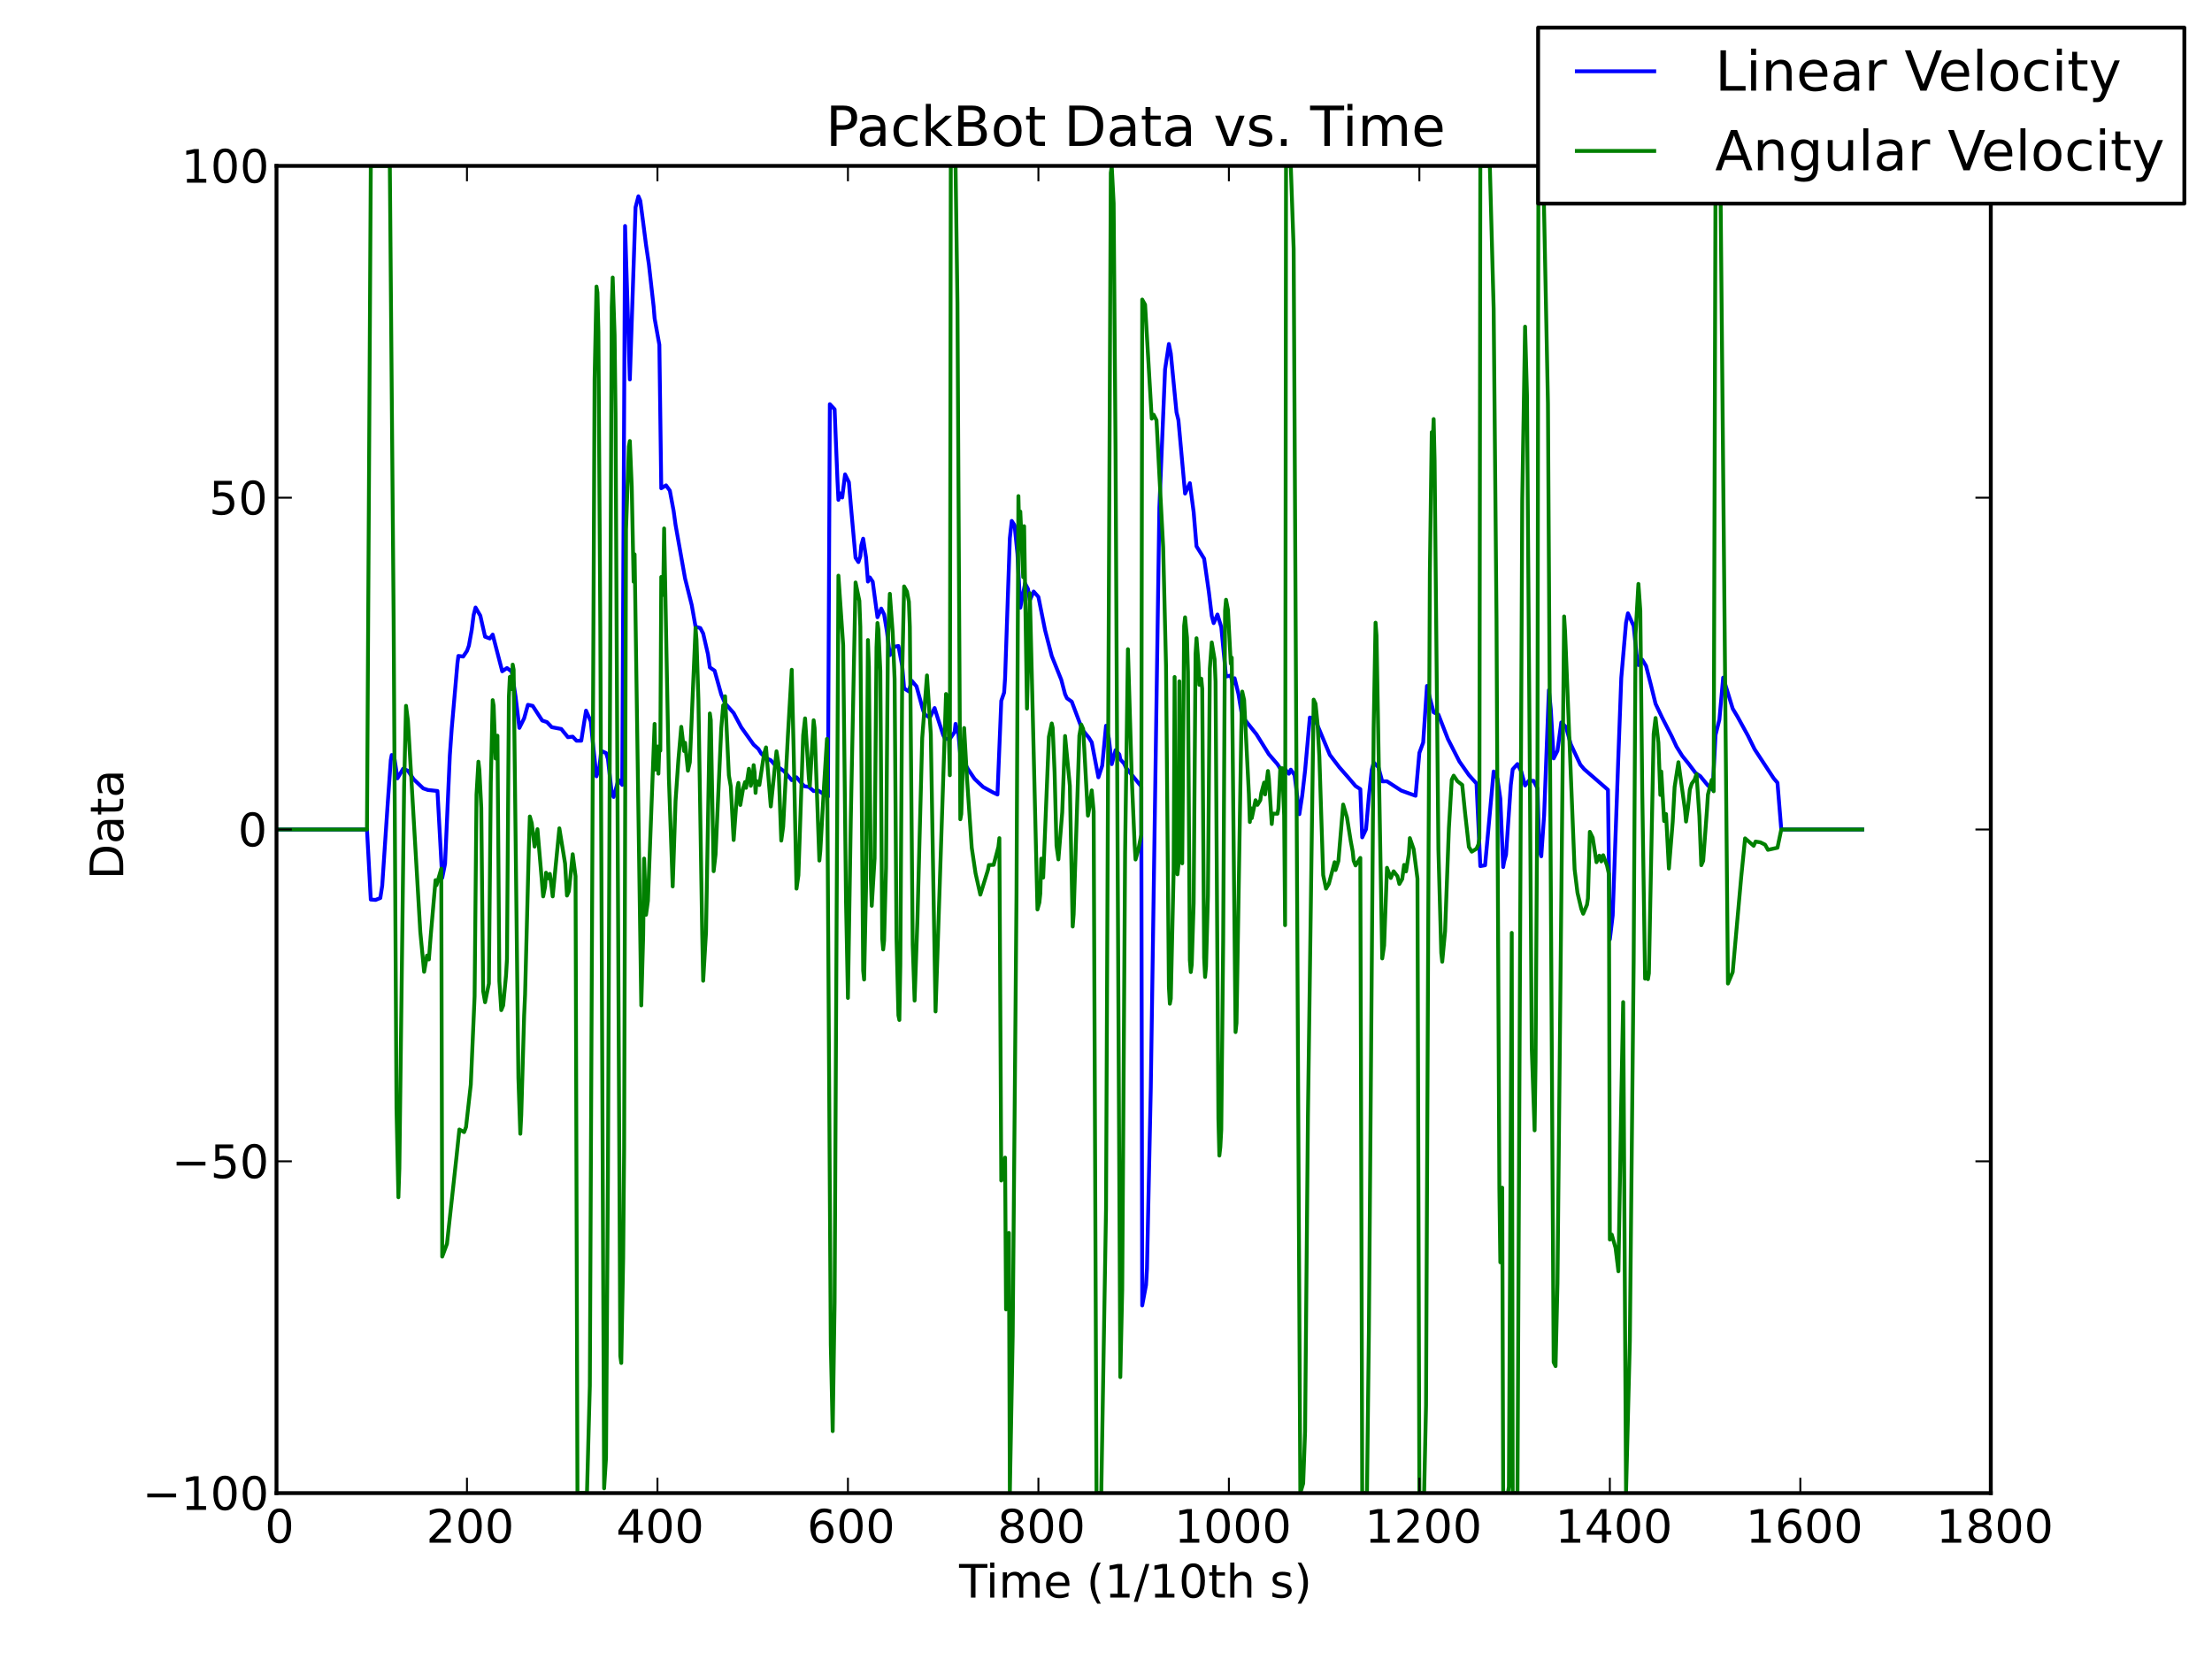 <?xml version="1.0" standalone="no"?>
<!DOCTYPE svg PUBLIC "-//W3C//DTD SVG 1.1//EN"
  "http://www.w3.org/Graphics/SVG/1.1/DTD/svg11.dtd">
<!-- Created with matplotlib (http://matplotlib.sourceforge.net/) -->
<svg width="576pt" height="432pt" viewBox="0 0 576 432"
   xmlns="http://www.w3.org/2000/svg"
   xmlns:xlink="http://www.w3.org/1999/xlink"
   version="1.1"
   id="svg1">
<rect x="0" y="0" width="576" height="432" fill="#333333" stroke="none"/>
<g id="figure1">
<g id="patch1">
<path style="fill: #ffffff; stroke: #ffffff; stroke-width: 1; stroke-linejoin: round; stroke-linecap: square;  opacity: 1"  d="M0 432L576 432L576 0
L0 0L0 432"/>
</g>
<g id="axes1">
<g id="patch2">
<path style="fill: #ffffff; opacity: 1"  d="M72 388.8L518.4 388.8L518.4 43.2
L72 43.2L72 388.8"/>
</g>
<g id="line2d1">
<defs>
  <clipPath id="p50431ccdcb28178602d99d9270004dde">
<rect x="72" y="43.2" width="446.4" height="345.6"/>
  </clipPath>
</defs><path style="fill: none; stroke: #0000ff; stroke-width: 1; stroke-linejoin: round; stroke-linecap: square;  opacity: 1" clip-path="url(#p50431ccdcb28178602d99d9270004dde)" d="M72 216L95.56 216L96.552 234.237
L97.792 234.338L99.032 233.842L99.528 230.622
L101.016 208.416L101.76 197.918L102.008 196.596
L102.752 197.73L103.496 202.68L104.984 200.167
L106.224 200.701L107.712 202.916L110.192 205.289
L111.432 205.71L113.912 205.972L115.152 228.608
L115.896 224.912L117.136 196.693L117.632 189.668
L119.12 172.647L119.368 170.804L120.608 170.964
L121.6 169.503L122.096 168.133L122.84 164.001
L123.336 160.132L123.832 158.199L125.072 160.318
L126.312 165.802L127.552 166.262L128.296 165.247
L130.776 174.803L132.016 173.956L133.256 174.885
L134.248 181.351L135.24 189.541L136.48 187.066
L137.472 183.532L138.712 183.806L141.192 187.625
L142.432 188.034L143.672 189.354L146.152 189.827
L147.888 191.959L149.128 191.826L150.12 192.88
L151.36 192.879L152.6 185.046L153.84 187.859
L154.336 193.036L155.328 202.148L156.072 199.81
L156.568 195.545L157.808 196.08L158.304 197.631
L159.296 206.503L159.792 207.527L161.032 203.059
L162.024 204.388L162.768 58.844L163.016 66.886
L164.008 98.819L165.496 53.985L166.24 51.11
L166.736 52.304L167.48 57.942L168.224 63.769
L168.968 68.818L170.208 79.865L170.456 82.897
L171.696 89.789L172.192 127.144L173.432 126.384
L174.424 127.76L175.416 133.074L175.912 136.683
L178.392 150.647L180.128 157.573L181.12 163.191
L182.36 163.538L183.104 164.96L184.344 170.342
L184.84 173.786L186.08 174.639L187.816 180.863
L188.808 183.142L191.04 185.669L193.024 189.386
L196.248 193.91L197.488 195.02L198.232 196.237
L199.472 197.412L200.712 197.969L201.704 199.093
L204.184 200.836L206.168 203.15L207.408 202.408
L209.392 204.72L210.632 204.91L211.872 205.992
L213.112 205.906L215.592 207.435L216.088 105.244
L217.328 106.581L218.072 125.051L218.32 130.161
L218.816 128.476L219.312 129.551L220.056 123.537
L221.048 125.571L221.544 131.465L222.784 145.237
L223.528 146.358L224.024 144.855L224.272 142.026
L224.768 140.276L225.512 145.14L226.008 151.447
L226.504 150.359L227.248 151.469L228.488 160.727
L229.48 158.48L230.224 159.998L230.968 164.519
L231.712 170.593L232.456 169.461L232.704 168.447
L233.944 168.212L234.936 173.446L235.432 179.261
L236.672 180.04L237.416 177.274L238.656 178.731
L240.392 185.036L240.888 186.103L242.128 186.861
L243.368 184.368L244.112 186.774L245.6 191.395
L246.096 192.397L247.336 192.404L248.576 190.634
L248.824 188.483L249.568 191.111L250.064 196.564
L252.048 200.268L253.784 202.829L256.016 204.936
L258.496 206.306L259.736 206.893L260.728 182.495
L261.472 180.345L261.72 176.622L262.96 140.135
L263.456 135.642L264.2 136.813L264.944 144.246
L265.688 158.236L266.928 151.934L267.672 153.324
L268.168 156.279L269.16 154.038L270.4 155.435
L272.136 164.109L273.872 170.819L276.352 177
L277.344 180.771L277.84 181.832L279.08 182.702
L281.808 189.965L283.544 192.103L284.288 193.311
L286.024 202.41L287.016 199.371L288.008 188.984
L288.752 192.326L289.496 198.98L290.488 195.346
L291.48 196.458L291.728 197.725L292.72 198.844
L293.216 199.929L297.184 204.789L297.432 339.921
L298.424 334.612L298.672 330.298L299.664 283.285
L301.896 132.235L303.384 96.174L304.376 89.578
L304.872 92.05L306.36 107.367L306.856 109.389
L308.592 128.524L309.832 125.815L310.824 133.341
L311.568 142.254L313.552 145.471L314.792 154.22
L315.536 160.387L316.032 162.257L317.024 160.017
L318.016 163.284L319.256 176.164L320.496 175.899
L320.992 178.015L321.488 176.607L322.48 180.668
L323.224 185.155L323.472 186.561L327.192 191.233
L330.416 196.418L332.648 198.995L333.392 200.192
L334.632 200.308L335.624 201.476L336.12 200.415
L337.112 201.838L338.352 212.011L339.096 207.15
L339.84 200.662L341.08 186.837L342.32 187.07
L346.288 196.566L348.768 199.81L351 202.353
L352.984 204.681L354.224 205.484L354.72 218.052
L355.712 215.93L356.456 207.297L357.2 200.485
L357.696 198.553L358.936 199.775L359.928 203.462
L361.168 203.451L364.888 205.867L368.608 207.215
L369.6 196.05L370.592 193.349L371.584 178.613
L372.328 181.734L373.32 185.484L374.56 186.084
L377.04 192.459L380.016 198.281L382.496 201.821
L384.48 204.026L385.472 225.532L386.712 225.314
L388.944 200.89L389.936 202.785L390.68 207.971
L391.424 225.78L391.672 224.365L392.168 222.569
L393.408 204.381L393.904 200.336L395.144 198.961
L396.136 200.915L397.128 204.542L398.12 203.277
L399.36 203.334L400.352 205.277L400.848 221.505
L401.344 222.971L402.088 212.239L403.328 179.69
L403.824 184.661L404.568 197.486L405.56 195.516
L406.552 188.128L407.792 189.32L409.032 193.811
L411.512 199.109L412.504 200.282L414.984 202.424
L418.704 205.659L419.2 244.605L419.944 238.386
L421.432 196.578L422.176 176.547L423.416 162.168
L423.912 159.702L425.4 163.001L426.144 170.3
L426.64 173.178L427.632 171.776L428.624 173.395
L429.864 178.238L431.104 183.262L432.84 186.904
L435.32 191.747L436.56 194.425L438.048 196.819
L439.784 198.975L441.52 201.287L442.76 202.127
L444.744 204.548L445.984 205.63L446.728 191.366
L447.72 187.414L448.712 176.455L451.192 184.53
L452.432 186.598L455.16 191.571L456.896 195.105
L461.856 202.665L462.848 203.826L463.84 216
L484.92 216L484.92 216"/>
</g>
<g id="line2d2">
<path style="fill: none; stroke: #008000; stroke-width: 1; stroke-linejoin: round; stroke-linecap: square;  opacity: 1" clip-path="url(#p50431ccdcb28178602d99d9270004dde)" d="M72 216L95.56 216L96.552 43.2
L101.512 43.2L102.504 161.214L103.248 288.645
L103.744 311.757L103.992 304.263L105.232 204.777
L105.728 183.797L106.224 187.653L109.448 242.679
L110.44 253.058L111.184 248.824L111.68 249.836
L112.176 243.459L113.416 229.185L113.664 230.503
L114.904 226.213L115.152 327.222L116.392 323.887
L118.872 301.227L119.616 294.123L120.856 294.795
L121.352 293.481L122.592 282.444L123.584 259.455
L124.08 206.908L124.576 198.338L124.824 200.492
L125.32 210.371L125.816 258.075L126.312 260.981
L127.304 256.116L127.8 203.821L128.296 182.313
L128.544 183.785L129.04 197.517L129.536 191.571
L130.032 255.504L130.528 263.042L131.024 261.823
L131.768 254.018L132.016 249.787L132.512 181.561
L132.76 176.272L133.256 179.452L133.504 173.057
L133.752 174.353L134.992 280.736L135.488 295.231
L135.736 290.281L136.48 264.541L136.728 258.985
L137.72 220.422L137.968 212.615L138.464 214.341
L139.208 220.452L139.952 215.922L141.44 233.428
L141.936 230.935L142.184 227.247L142.68 228.724
L143.176 227.556L143.672 231.256L143.92 233.425
L145.656 215.695L147.144 224.843L147.64 233.207
L148.136 232.082L148.632 227.325L149.128 222.437
L149.872 228.182L150.368 388.8L152.848 388.8
L153.592 360.875L154.832 98.771L155.328 74.614
L155.576 76.199L155.824 86.426L156.32 163.237
L157.312 387.559L157.808 379.643L158.304 306.603
L159.296 79.94L159.544 72.271L160.04 87.17
L160.288 107.889L161.528 353.078L161.776 354.919
L162.272 327.652L162.52 299.253L163.016 137.845
L163.76 116.282L164.008 114.836L164.504 126.707
L165 151.482L165.248 144.349L166.984 261.807
L167.48 243.698L167.728 223.565L168.224 238.21
L168.72 234.567L170.456 188.499L170.704 200.41
L171.2 194.395L171.448 201.466L171.696 194.296
L171.944 195.473L172.192 150.238L172.688 154.914
L172.936 137.604L174.176 202.695L175.168 230.83
L175.912 208.559L176.656 197.828L177.4 189.258
L178.144 195.565L178.392 193.412L179.136 200.692
L179.632 198.491L181.12 163.508L181.368 166.61
L181.864 182.097L182.856 243.295L183.104 255.387
L183.848 242.739L184.84 185.776L185.088 187.519
L185.832 226.857L186.328 222.53L187.816 189.652
L188.312 183.653L188.56 185.078L188.808 181.309
L189.8 201.902L190.296 204.816L191.04 218.737
L192.032 205.118L192.28 203.863L192.776 209.616
L193.52 205.234L194.016 203.641L194.264 205.152
L195.008 200.189L195.256 201.341L195.504 204.623
L195.752 203.544L196 202.456L196.248 199.244
L196.496 201.173L196.744 206.47L196.992 203.375
L197.736 204.416L198.976 196.238L199.472 194.618
L200.712 210L202.2 195.64L202.696 198.809
L203.44 218.896L203.936 215.256L205.176 191.427
L206.168 174.399L206.664 195.45L207.408 231.402
L207.904 227.924L209.144 191.463L209.64 187.064
L210.632 202.791L210.88 204.685L211.872 187.555
L212.12 189.572L213.36 224.094L213.608 221.587
L214.6 204.217L215.344 192.409L216.336 350.131
L216.832 372.661L217.328 339.276L218.32 149.896
L219.56 168.023L220.304 234.945L220.8 259.862
L221.544 213.468L222.784 151.673L223.776 156.441
L224.024 163.237L224.768 252.754L225.016 255.075
L225.512 231.277L226.008 166.655L226.256 173.602
L226.752 228.405L227 235.873L227.744 223.533
L228.24 168.6L228.488 162.233L228.736 163.937
L229.232 174.684L229.728 244.398L229.976 247.242
L230.224 244.922L230.72 225.996L231.216 166.567
L231.712 154.623L232.456 164.731L232.952 176.793
L233.448 244.235L233.944 264.407L234.192 265.606
L234.44 251.354L234.936 175.046L235.432 152.704
L236.176 154.055L236.672 156.68L236.92 163.223
L237.664 245.993L238.16 260.548L238.904 239.239
L240.144 192.147L241.384 175.875L242.376 191.126
L242.872 220.088L243.616 263.395L246.344 180.71
L246.84 182.65L247.336 201.876L247.584 43.2
L248.824 43.2L249.32 78.98L250.064 213.339
L250.312 211.972L251.056 189.572L251.8 202.643
L253.04 220.754L254.032 227.412L255.272 232.968
L257.256 226.557L257.504 225.252L258.744 225.208
L259.984 220.521L260.232 218.249L260.728 307.417
L261.472 305.324L261.72 301.436L261.968 340.966
L262.216 338.534L262.712 321.028L262.96 388.8
L263.704 347.897L264.696 232.961L265.192 129.186
L265.44 139.477L265.688 133.204L266.432 150.29
L266.68 137.015L267.424 184.529L268.168 154.47
L270.152 236.828L270.648 235.021L270.896 232.645
L271.144 223.588L271.64 228.529L273.128 191.869
L273.872 188.385L274.12 189.52L274.616 201.192
L275.112 220.216L275.608 223.79L276.6 211.539
L277.344 191.656L278.584 204.582L279.328 241.27
L279.576 238.098L281.064 191.562L281.56 188.678
L282.056 189.816L283.296 212.387L283.544 211.087
L284.288 205.818L284.784 211.286L285.528 388.8
L286.768 388.8L288.008 314.848L289.248 44.997
L289.496 43.2L289.992 52.952L290.488 117.467
L291.728 358.586L292.224 335.872L292.968 222.136
L293.712 169.047L294.704 202.39L295.448 219.803
L295.696 223.816L296.44 221.174L297.184 217.367
L297.432 78.003L298.176 79.33L299.912 109.017
L300.408 107.99L301.152 109.457L302.888 142.521
L303.632 173.433L304.376 256.974L304.624 261.378
L304.872 260.054L305.616 226.678L305.864 176.291
L306.112 223.051L306.36 218.251L306.608 227.676
L306.856 225.279L307.104 177.411L307.352 222.48
L307.848 224.809L308.344 162.965L308.592 160.748
L309.088 166.025L309.336 174.971L309.832 249.983
L310.08 253.123L310.328 251.19L310.824 235.197
L311.32 170.336L311.568 166.196L312.064 172.566
L312.312 178.333L312.808 176.72L313.056 179.356
L313.552 249.38L313.8 254.404L314.048 251.71
L314.544 233.236L315.04 174.111L315.536 167.288
L316.28 171.685L316.528 177.543L317.272 291.353
L317.52 300.907L317.768 298.705L318.016 294.181
L318.512 245.102L319.008 159.013L319.256 156.176
L319.752 158.778L320.496 172.818L320.744 171.237
L321.736 268.752L321.984 266.401L323.224 190.56
L323.472 180.078L323.968 182.28L325.208 206.765
L325.456 214.048L325.704 210.453L325.952 213.047
L326.944 208.373L327.44 209.586L328.184 208.358
L328.432 206.547L329.176 203.787L329.424 206.871
L330.168 200.768L330.416 202.839L331.16 214.571
L331.408 211.873L332.648 211.894L332.896 210.556
L333.392 199.951L333.64 202.048L333.888 200.044
L334.384 212.284L334.632 240.917L334.88 43.2
L336.12 43.2L336.864 64.736L338.6 388.8
L339.344 386.29L339.84 372.771L340.584 290.587
L342.072 182.181L342.568 183.27L343.064 188.281
L343.56 197.036L344.552 227.877L345.296 231.401
L346.04 230.147L347.528 224.516L347.776 226.551
L348.52 224.19L349.76 209.497L350.752 212.875
L351.744 219.103L352.24 221.738L352.488 224.117
L352.984 225.357L354.224 223.394L354.72 388.8
L355.96 388.8L356.456 346.53L357.696 189.589
L358.192 162.144L358.44 165.493L359.928 249.575
L360.424 246.194L361.168 225.97L362.16 228.625
L362.904 226.885L363.896 228.184L364.392 230.184
L365.136 228.888L365.632 225.213L366.128 226.914
L366.872 222.256L367.12 218.243L368.112 221.11
L369.104 228.801L369.6 388.8L370.84 388.8
L371.336 365.99L372.328 149.254L372.824 112.531
L373.072 115.547L373.32 109.123L373.568 119.905
L374.56 221.3L375.304 248.15L375.552 250.434
L376.296 242.51L377.288 215.634L378.032 203.028
L378.528 201.979L379.52 203.433L380.76 204.386
L381.504 211.672L382.496 220.542L383.24 221.777
L384.48 221.013L384.976 219.894L385.224 218.399
L385.472 43.2L387.952 43.2L388.944 80.373
L389.688 161.11L390.432 309.392L390.68 328.701
L390.928 324.937L391.176 309.264L391.424 388.8
L392.664 388.8L392.912 387.128L393.656 242.918
L393.904 388.8L395.144 388.8L396.384 130.265
L397.128 85.058L397.624 102.916L398.368 201.551
L398.864 273.026L399.608 294.339L399.856 276.574
L400.352 201.858L400.6 43.2L401.84 43.2
L403.08 105.048L404.568 354.729L405.064 355.734
L405.56 334.248L407.296 160.518L407.544 164.474
L410.024 226.373L410.768 232.444L411.76 236.648
L412.256 237.937L413.248 235.61L413.496 233.929
L413.992 216.603L414.736 218.132L415.728 224.519
L416.472 222.808L416.968 224.314L417.464 222.702
L418.456 225.359L418.952 227.577L419.2 322.789
L419.696 321.484L420.688 324.934L421.432 331.048
L422.176 286.068L422.672 260.946L423.416 388.8
L424.408 349.246L425.4 250.444L425.896 165.157
L426.64 152.053L427.136 159.035L427.632 205.607
L428.376 254.848L428.624 253.234L429.12 254.977
L429.368 253.454L430.608 191.143L431.104 186.965
L431.848 193.385L432.344 207.003L432.592 200.892
L433.336 213.797L433.832 211.974L434.576 226.175
L435.568 214.03L436.064 204.942L437.056 198.48
L438.792 211.051L439.04 213.935L439.536 210.523
L440.032 205.59L440.528 204.054L441.272 203.026
L441.768 201.574L442.512 212.474L443.008 225.304
L443.504 224.169L444.496 210.834L444.744 206.897
L445.736 203.067L446.232 206.049L446.728 43.2
L447.968 43.2L449.952 256.109L451.192 253.128
L453.424 228.175L454.416 218.308L456.648 220.238
L457.144 219.143L458.384 219.342L459.624 219.95
L460.368 221.296L462.848 220.747L463.84 216
L484.92 216L484.92 216"/>
</g>
<g id="matplotlib.axis1">
<g id="xtick1">
<g id="line2d3">
<defs><path id="m30e32995789d870ad79a2e54c91cf9c6" d="M0 0L0 -4"/></defs>
<g ><use style="fill: none; stroke: #000000; stroke-width: 0.5; stroke-linejoin: round; stroke-linecap: butt;  opacity: 1" xlink:href="#m30e32995789d870ad79a2e54c91cf9c6" x="72" y="388.8"/>
</g></g>
<g id="line2d4">
<defs><path id="m9281cae24120827b11d5ea8a7ad3e96b" d="M0 0L0 4"/></defs>
<g ><use style="fill: none; stroke: #000000; stroke-width: 0.5; stroke-linejoin: round; stroke-linecap: butt;  opacity: 1" xlink:href="#m9281cae24120827b11d5ea8a7ad3e96b" x="72" y="43.2"/>
</g></g>
<g id="text1">
<defs>
<path id="c_7a2040fe3b94fcd41d0a72c84e93b115" d="M31.781 -66.406q-7.609 0 -11.453 7.5q-3.828 7.484 -3.828 22.531q0 14.984 3.828 22.484q3.844 7.5 11.453 7.5q7.672 0 11.5 -7.5q3.844 -7.5 3.844 -22.484q0 -15.047 -3.844 -22.531q-3.828 -7.5 -11.5 -7.5M31.781 -74.219q12.266 0 18.734 9.703q6.469 9.688 6.469 28.141q0 18.406 -6.469 28.109q-6.469 9.688 -18.734 9.688q-12.25 0 -18.719 -9.688q-6.469 -9.703 -6.469 -28.109q0 -18.453 6.469 -28.141q6.469 -9.703 18.719 -9.703"/>
</defs>
<g style="fill: #000000; opacity: 1" transform="translate(68.977,401.706)scale(0.12)">
<use xlink:href="#c_7a2040fe3b94fcd41d0a72c84e93b115"/>
</g>
</g>
</g>
<g id="xtick2">
<g id="line2d5">
<g ><use style="fill: none; stroke: #000000; stroke-width: 0.5; stroke-linejoin: round; stroke-linecap: butt;  opacity: 1" xlink:href="#m30e32995789d870ad79a2e54c91cf9c6" x="121.6" y="388.8"/>
</g></g>
<g id="line2d6">
<g ><use style="fill: none; stroke: #000000; stroke-width: 0.5; stroke-linejoin: round; stroke-linecap: butt;  opacity: 1" xlink:href="#m9281cae24120827b11d5ea8a7ad3e96b" x="121.6" y="43.2"/>
</g></g>
<g id="text2">
<defs>
<path id="c_ed3f3ed3ebfbd18bcb9c012009a68ad1" d="M19.188 -8.297l34.422 0l0 8.297l-46.281 0l0 -8.297q5.609 -5.812 15.297 -15.594q9.703 -9.797 12.188 -12.641q4.734 -5.312 6.609 -9q1.891 -3.688 1.891 -7.25q0 -5.812 -4.078 -9.469q-4.078 -3.672 -10.625 -3.672q-4.641 0 -9.797 1.609q-5.141 1.609 -11 4.891l0 -9.969q5.953 -2.391 11.125 -3.609q5.188 -1.219 9.484 -1.219q11.328 0 18.062 5.672q6.734 5.656 6.734 15.125q0 4.5 -1.688 8.531q-1.672 4.016 -6.125 9.484q-1.219 1.422 -7.766 8.188q-6.531 6.766 -18.453 18.922"/>
</defs>
<g style="fill: #000000; opacity: 1" transform="translate(110.975,401.706)scale(0.12)">
<use xlink:href="#c_ed3f3ed3ebfbd18bcb9c012009a68ad1"/>
<use xlink:href="#c_7a2040fe3b94fcd41d0a72c84e93b115" x="63.623"/>
<use xlink:href="#c_7a2040fe3b94fcd41d0a72c84e93b115" x="127.246"/>
</g>
</g>
</g>
<g id="xtick3">
<g id="line2d7">
<g ><use style="fill: none; stroke: #000000; stroke-width: 0.5; stroke-linejoin: round; stroke-linecap: butt;  opacity: 1" xlink:href="#m30e32995789d870ad79a2e54c91cf9c6" x="171.2" y="388.8"/>
</g></g>
<g id="line2d8">
<g ><use style="fill: none; stroke: #000000; stroke-width: 0.5; stroke-linejoin: round; stroke-linecap: butt;  opacity: 1" xlink:href="#m9281cae24120827b11d5ea8a7ad3e96b" x="171.2" y="43.2"/>
</g></g>
<g id="text3">
<defs>
<path id="c_a0416418d96557a09b8c1332d34883ba" d="M37.797 -64.312l-24.906 38.922l24.906 0zM35.203 -72.906l12.406 0l0 47.516l10.406 0l0 8.203l-10.406 0l0 17.188l-9.812 0l0 -17.188l-32.906 0l0 -9.516z"/>
</defs>
<g style="fill: #000000; opacity: 1" transform="translate(160.434,401.706)scale(0.12)">
<use xlink:href="#c_a0416418d96557a09b8c1332d34883ba"/>
<use xlink:href="#c_7a2040fe3b94fcd41d0a72c84e93b115" x="63.623"/>
<use xlink:href="#c_7a2040fe3b94fcd41d0a72c84e93b115" x="127.246"/>
</g>
</g>
</g>
<g id="xtick4">
<g id="line2d9">
<g ><use style="fill: none; stroke: #000000; stroke-width: 0.5; stroke-linejoin: round; stroke-linecap: butt;  opacity: 1" xlink:href="#m30e32995789d870ad79a2e54c91cf9c6" x="220.8" y="388.8"/>
</g></g>
<g id="line2d10">
<g ><use style="fill: none; stroke: #000000; stroke-width: 0.5; stroke-linejoin: round; stroke-linecap: butt;  opacity: 1" xlink:href="#m9281cae24120827b11d5ea8a7ad3e96b" x="220.8" y="43.2"/>
</g></g>
<g id="text4">
<defs>
<path id="c_cc8d6d580d1b10c8632f7a42cd53db8a" d="M33.016 -40.375q-6.641 0 -10.531 4.547q-3.875 4.531 -3.875 12.438q0 7.859 3.875 12.438q3.891 4.562 10.531 4.562q6.641 0 10.516 -4.562q3.875 -4.578 3.875 -12.438q0 -7.906 -3.875 -12.438q-3.875 -4.547 -10.516 -4.547M52.594 -71.297l0 8.984q-3.719 -1.75 -7.5 -2.672q-3.781 -0.938 -7.5 -0.938q-9.766 0 -14.922 6.594q-5.141 6.594 -5.875 19.922q2.875 -4.25 7.219 -6.516q4.359 -2.266 9.578 -2.266q10.984 0 17.359 6.672q6.375 6.656 6.375 18.125q0 11.234 -6.641 18.031q-6.641 6.781 -17.672 6.781q-12.656 0 -19.344 -9.688q-6.688 -9.703 -6.688 -28.109q0 -17.281 8.203 -27.562q8.203 -10.281 22.016 -10.281q3.719 0 7.5 0.734q3.781 0.734 7.891 2.188"/>
</defs>
<g style="fill: #000000; opacity: 1" transform="translate(210.159,401.706)scale(0.12)">
<use xlink:href="#c_cc8d6d580d1b10c8632f7a42cd53db8a"/>
<use xlink:href="#c_7a2040fe3b94fcd41d0a72c84e93b115" x="63.623"/>
<use xlink:href="#c_7a2040fe3b94fcd41d0a72c84e93b115" x="127.246"/>
</g>
</g>
</g>
<g id="xtick5">
<g id="line2d11">
<g ><use style="fill: none; stroke: #000000; stroke-width: 0.5; stroke-linejoin: round; stroke-linecap: butt;  opacity: 1" xlink:href="#m30e32995789d870ad79a2e54c91cf9c6" x="270.4" y="388.8"/>
</g></g>
<g id="line2d12">
<g ><use style="fill: none; stroke: #000000; stroke-width: 0.5; stroke-linejoin: round; stroke-linecap: butt;  opacity: 1" xlink:href="#m9281cae24120827b11d5ea8a7ad3e96b" x="270.4" y="43.2"/>
</g></g>
<g id="text5">
<defs>
<path id="c_bef35738d52871942e50b9de9b122bab" d="M31.781 -34.625q-7.031 0 -11.062 3.766q-4.016 3.766 -4.016 10.344q0 6.594 4.016 10.359q4.031 3.766 11.062 3.766q7.031 0 11.078 -3.781q4.062 -3.797 4.062 -10.344q0 -6.578 -4.031 -10.344q-4.016 -3.766 -11.109 -3.766M21.922 -38.812q-6.344 -1.562 -9.891 -5.906q-3.531 -4.359 -3.531 -10.609q0 -8.734 6.219 -13.812q6.234 -5.078 17.062 -5.078q10.891 0 17.094 5.078q6.203 5.078 6.203 13.812q0 6.25 -3.547 10.609q-3.531 4.344 -9.828 5.906q7.125 1.656 11.094 6.5q3.984 4.828 3.984 11.797q0 10.609 -6.469 16.281q-6.469 5.656 -18.531 5.656q-12.047 0 -18.531 -5.656q-6.469 -5.672 -6.469 -16.281q0 -6.969 4 -11.797q4.016 -4.844 11.141 -6.5M18.312 -54.391q0 5.656 3.531 8.828q3.547 3.172 9.938 3.172q6.359 0 9.938 -3.172q3.594 -3.172 3.594 -8.828q0 -5.672 -3.594 -8.844q-3.578 -3.172 -9.938 -3.172q-6.391 0 -9.938 3.172q-3.531 3.172 -3.531 8.844"/>
</defs>
<g style="fill: #000000; opacity: 1" transform="translate(259.744,401.706)scale(0.12)">
<use xlink:href="#c_bef35738d52871942e50b9de9b122bab"/>
<use xlink:href="#c_7a2040fe3b94fcd41d0a72c84e93b115" x="63.623"/>
<use xlink:href="#c_7a2040fe3b94fcd41d0a72c84e93b115" x="127.246"/>
</g>
</g>
</g>
<g id="xtick6">
<g id="line2d13">
<g ><use style="fill: none; stroke: #000000; stroke-width: 0.5; stroke-linejoin: round; stroke-linecap: butt;  opacity: 1" xlink:href="#m30e32995789d870ad79a2e54c91cf9c6" x="320" y="388.8"/>
</g></g>
<g id="line2d14">
<g ><use style="fill: none; stroke: #000000; stroke-width: 0.5; stroke-linejoin: round; stroke-linecap: butt;  opacity: 1" xlink:href="#m9281cae24120827b11d5ea8a7ad3e96b" x="320" y="43.2"/>
</g></g>
<g id="text6">
<defs>
<path id="c_42baa63129a918535c52adb20d687ea7" d="M12.406 -8.297l16.109 0l0 -55.625l-17.531 3.516l0 -8.984l17.438 -3.516l9.859 0l0 64.609l16.109 0l0 8.297l-41.984 0z"/>
</defs>
<g style="fill: #000000; opacity: 1" transform="translate(305.773,401.706)scale(0.12)">
<use xlink:href="#c_42baa63129a918535c52adb20d687ea7"/>
<use xlink:href="#c_7a2040fe3b94fcd41d0a72c84e93b115" x="63.623"/>
<use xlink:href="#c_7a2040fe3b94fcd41d0a72c84e93b115" x="127.246"/>
<use xlink:href="#c_7a2040fe3b94fcd41d0a72c84e93b115" x="190.869"/>
</g>
</g>
</g>
<g id="xtick7">
<g id="line2d15">
<g ><use style="fill: none; stroke: #000000; stroke-width: 0.5; stroke-linejoin: round; stroke-linecap: butt;  opacity: 1" xlink:href="#m30e32995789d870ad79a2e54c91cf9c6" x="369.6" y="388.8"/>
</g></g>
<g id="line2d16">
<g ><use style="fill: none; stroke: #000000; stroke-width: 0.5; stroke-linejoin: round; stroke-linecap: butt;  opacity: 1" xlink:href="#m9281cae24120827b11d5ea8a7ad3e96b" x="369.6" y="43.2"/>
</g></g>
<g id="text7">
<g style="fill: #000000; opacity: 1" transform="translate(355.373,401.706)scale(0.12)">
<use xlink:href="#c_42baa63129a918535c52adb20d687ea7"/>
<use xlink:href="#c_ed3f3ed3ebfbd18bcb9c012009a68ad1" x="63.623"/>
<use xlink:href="#c_7a2040fe3b94fcd41d0a72c84e93b115" x="127.246"/>
<use xlink:href="#c_7a2040fe3b94fcd41d0a72c84e93b115" x="190.869"/>
</g>
</g>
</g>
<g id="xtick8">
<g id="line2d17">
<g ><use style="fill: none; stroke: #000000; stroke-width: 0.5; stroke-linejoin: round; stroke-linecap: butt;  opacity: 1" xlink:href="#m30e32995789d870ad79a2e54c91cf9c6" x="419.2" y="388.8"/>
</g></g>
<g id="line2d18">
<g ><use style="fill: none; stroke: #000000; stroke-width: 0.5; stroke-linejoin: round; stroke-linecap: butt;  opacity: 1" xlink:href="#m9281cae24120827b11d5ea8a7ad3e96b" x="419.2" y="43.2"/>
</g></g>
<g id="text8">
<g style="fill: #000000; opacity: 1" transform="translate(404.973,401.706)scale(0.12)">
<use xlink:href="#c_42baa63129a918535c52adb20d687ea7"/>
<use xlink:href="#c_a0416418d96557a09b8c1332d34883ba" x="63.623"/>
<use xlink:href="#c_7a2040fe3b94fcd41d0a72c84e93b115" x="127.246"/>
<use xlink:href="#c_7a2040fe3b94fcd41d0a72c84e93b115" x="190.869"/>
</g>
</g>
</g>
<g id="xtick9">
<g id="line2d19">
<g ><use style="fill: none; stroke: #000000; stroke-width: 0.5; stroke-linejoin: round; stroke-linecap: butt;  opacity: 1" xlink:href="#m30e32995789d870ad79a2e54c91cf9c6" x="468.8" y="388.8"/>
</g></g>
<g id="line2d20">
<g ><use style="fill: none; stroke: #000000; stroke-width: 0.5; stroke-linejoin: round; stroke-linecap: butt;  opacity: 1" xlink:href="#m9281cae24120827b11d5ea8a7ad3e96b" x="468.8" y="43.2"/>
</g></g>
<g id="text9">
<g style="fill: #000000; opacity: 1" transform="translate(454.573,401.706)scale(0.12)">
<use xlink:href="#c_42baa63129a918535c52adb20d687ea7"/>
<use xlink:href="#c_cc8d6d580d1b10c8632f7a42cd53db8a" x="63.623"/>
<use xlink:href="#c_7a2040fe3b94fcd41d0a72c84e93b115" x="127.246"/>
<use xlink:href="#c_7a2040fe3b94fcd41d0a72c84e93b115" x="190.869"/>
</g>
</g>
</g>
<g id="xtick10">
<g id="line2d21">
<g ><use style="fill: none; stroke: #000000; stroke-width: 0.5; stroke-linejoin: round; stroke-linecap: butt;  opacity: 1" xlink:href="#m30e32995789d870ad79a2e54c91cf9c6" x="518.4" y="388.8"/>
</g></g>
<g id="line2d22">
<g ><use style="fill: none; stroke: #000000; stroke-width: 0.5; stroke-linejoin: round; stroke-linecap: butt;  opacity: 1" xlink:href="#m9281cae24120827b11d5ea8a7ad3e96b" x="518.4" y="43.2"/>
</g></g>
<g id="text10">
<g style="fill: #000000; opacity: 1" transform="translate(504.173,401.706)scale(0.12)">
<use xlink:href="#c_42baa63129a918535c52adb20d687ea7"/>
<use xlink:href="#c_bef35738d52871942e50b9de9b122bab" x="63.623"/>
<use xlink:href="#c_7a2040fe3b94fcd41d0a72c84e93b115" x="127.246"/>
<use xlink:href="#c_7a2040fe3b94fcd41d0a72c84e93b115" x="190.869"/>
</g>
</g>
</g>
<g id="text11">
<defs>
<path id="c_9e4b30cbdf32072672ded72e9074c4c9" d="M-0.297 -72.906l61.672 0l0 8.312l-25.875 0l0 64.594l-9.906 0l0 -64.594l-25.891 0z"/>
<path id="c_6a63bda47b2f3da1cec6aadd80692cfe" d="M9.422 -54.688l8.984 0l0 54.688l-8.984 0zM9.422 -75.984l8.984 0l0 11.391l-8.984 0z"/>
<path id="c_4653c6dfde66c7610eae0911760d3490" d="M52 -44.188q3.375 -6.062 8.062 -8.938q4.688 -2.875 11.031 -2.875q8.547 0 13.188 5.984q4.641 5.969 4.641 17l0 33.016l-9.031 0l0 -32.719q0 -7.859 -2.797 -11.656q-2.781 -3.812 -8.484 -3.812q-6.984 0 -11.047 4.641q-4.047 4.625 -4.047 12.641l0 30.906l-9.031 0l0 -32.719q0 -7.906 -2.781 -11.688q-2.781 -3.781 -8.594 -3.781q-6.891 0 -10.953 4.656q-4.047 4.656 -4.047 12.625l0 30.906l-9.031 0l0 -54.688l9.031 0l0 8.5q3.078 -5.031 7.375 -7.422q4.297 -2.391 10.203 -2.391q5.969 0 10.141 3.031q4.172 3.016 6.172 8.781"/>
<path id="c_0bce5afba2dc6b9024b26277c38ad8e8" d="M56.203 -29.594l0 4.391l-41.312 0q0.594 9.281 5.594 14.141q5 4.859 13.938 4.859q5.172 0 10.031 -1.266q4.859 -1.266 9.656 -3.812l0 8.5q-4.844 2.047 -9.922 3.125q-5.078 1.078 -10.297 1.078q-13.094 0 -20.734 -7.609q-7.641 -7.625 -7.641 -20.625q0 -13.422 7.25 -21.297q7.25 -7.891 19.562 -7.891q11.031 0 17.453 7.109q6.422 7.094 6.422 19.297M47.219 -32.234q-0.094 -7.359 -4.125 -11.75q-4.031 -4.406 -10.672 -4.406q-7.516 0 -12.031 4.25q-4.516 4.25 -5.203 11.969z"/>
<path id="c_d41d8cd98f00b204e9800998ecf8427e" d=""/>
<path id="c_7efa9804c2b4c09a4b614b91fdebee3d" d="M31 -75.875q-6.531 11.219 -9.719 22.219q-3.172 10.984 -3.172 22.266q0 11.266 3.203 22.328q3.203 11.062 9.688 22.25l-7.812 0q-7.312 -11.484 -10.953 -22.562q-3.641 -11.078 -3.641 -22.016q0 -10.891 3.609 -21.922q3.625 -11.047 10.984 -22.562z"/>
<path id="c_9c6d5cbc59c6231647eb409cc6b37bb3" d="M25.391 -72.906l8.297 0l-25.391 82.188l-8.297 0z"/>
<path id="c_0f8c41144cfbf448378cb6fd1cc8e549" d="M18.312 -70.219l0 15.531l18.5 0l0 6.984l-18.5 0l0 29.688q0 6.688 1.828 8.594q1.828 1.906 7.453 1.906l9.219 0l0 7.516l-9.219 0q-10.406 0 -14.359 -3.875q-3.953 -3.891 -3.953 -14.141l0 -29.688l-6.594 0l0 -6.984l6.594 0l0 -15.531z"/>
<path id="c_74d54c94aa871ec39e2bc6697dde6c00" d="M54.891 -33.016l0 33.016l-8.984 0l0 -32.719q0 -7.766 -3.031 -11.609q-3.031 -3.859 -9.078 -3.859q-7.281 0 -11.484 4.641q-4.203 4.625 -4.203 12.641l0 30.906l-9.031 0l0 -75.984l9.031 0l0 29.797q3.234 -4.938 7.594 -7.375q4.375 -2.438 10.094 -2.438q9.422 0 14.25 5.828q4.844 5.828 4.844 17.156"/>
<path id="c_8e0810ad13fe20a2a87a2619799b154d" d="M44.281 -53.078l0 8.5q-3.797 -1.953 -7.906 -2.922q-4.094 -0.984 -8.5 -0.984q-6.688 0 -10.031 2.047q-3.344 2.047 -3.344 6.156q0 3.125 2.391 4.906q2.391 1.781 9.625 3.391l3.078 0.688q9.562 2.047 13.594 5.781q4.031 3.734 4.031 10.422q0 7.625 -6.031 12.078q-6.031 4.438 -16.578 4.438q-4.391 0 -9.156 -0.859q-4.766 -0.859 -10.031 -2.562l0 -9.281q4.984 2.594 9.812 3.891q4.828 1.281 9.578 1.281q6.344 0 9.75 -2.172q3.422 -2.172 3.422 -6.125q0 -3.656 -2.469 -5.609q-2.453 -1.953 -10.812 -3.766l-3.125 -0.734q-8.344 -1.75 -12.062 -5.391q-3.703 -3.641 -3.703 -9.984q0 -7.719 5.469 -11.906q5.469 -4.203 15.531 -4.203q4.969 0 9.359 0.734q4.406 0.719 8.109 2.188"/>
<path id="c_e96974be642f6eac0427d72f9cec6c19" d="M8.016 -75.875l7.812 0q7.312 11.516 10.953 22.562q3.641 11.031 3.641 21.922q0 10.938 -3.641 22.016q-3.641 11.078 -10.953 22.562l-7.812 0q6.484 -11.188 9.688 -22.25q3.203 -11.062 3.203 -22.328q0 -11.281 -3.203 -22.266q-3.203 -11 -9.688 -22.219"/>
</defs>
<g style="fill: #000000; opacity: 1" transform="translate(249.755,416.003)scale(0.12)">
<use xlink:href="#c_9e4b30cbdf32072672ded72e9074c4c9"/>
<use xlink:href="#c_6a63bda47b2f3da1cec6aadd80692cfe" x="57.959"/>
<use xlink:href="#c_4653c6dfde66c7610eae0911760d3490" x="85.742"/>
<use xlink:href="#c_0bce5afba2dc6b9024b26277c38ad8e8" x="183.154"/>
<use xlink:href="#c_d41d8cd98f00b204e9800998ecf8427e" x="244.678"/>
<use xlink:href="#c_7efa9804c2b4c09a4b614b91fdebee3d" x="276.465"/>
<use xlink:href="#c_42baa63129a918535c52adb20d687ea7" x="315.479"/>
<use xlink:href="#c_9c6d5cbc59c6231647eb409cc6b37bb3" x="379.102"/>
<use xlink:href="#c_42baa63129a918535c52adb20d687ea7" x="412.793"/>
<use xlink:href="#c_7a2040fe3b94fcd41d0a72c84e93b115" x="476.416"/>
<use xlink:href="#c_0f8c41144cfbf448378cb6fd1cc8e549" x="540.039"/>
<use xlink:href="#c_74d54c94aa871ec39e2bc6697dde6c00" x="579.248"/>
<use xlink:href="#c_d41d8cd98f00b204e9800998ecf8427e" x="642.627"/>
<use xlink:href="#c_8e0810ad13fe20a2a87a2619799b154d" x="674.414"/>
<use xlink:href="#c_e96974be642f6eac0427d72f9cec6c19" x="726.514"/>
</g>
</g>
</g>
<g id="matplotlib.axis2">
<g id="ytick1">
<g id="line2d23">
<defs><path id="m3400efa6b1638b3fea9e19e898273957" d="M0 0L4 0"/></defs>
<g ><use style="fill: none; stroke: #000000; stroke-width: 0.5; stroke-linejoin: round; stroke-linecap: butt;  opacity: 1" xlink:href="#m3400efa6b1638b3fea9e19e898273957" x="72" y="388.8"/>
</g></g>
<g id="line2d24">
<defs><path id="m20b58b2501143cb5e0a5e8f1ef6f1643" d="M0 0L-4 0"/></defs>
<g ><use style="fill: none; stroke: #000000; stroke-width: 0.5; stroke-linejoin: round; stroke-linecap: butt;  opacity: 1" xlink:href="#m20b58b2501143cb5e0a5e8f1ef6f1643" x="518.4" y="388.8"/>
</g></g>
<g id="text12">
<defs>
<path id="c_6a8d56c819c37117ab4cf023bec22a5a" d="M10.594 -35.5l62.594 0l0 8.297l-62.594 0z"/>
</defs>
<g style="fill: #000000; opacity: 1" transform="translate(37.078,393.167)scale(0.12)">
<use xlink:href="#c_6a8d56c819c37117ab4cf023bec22a5a"/>
<use xlink:href="#c_42baa63129a918535c52adb20d687ea7" x="83.789"/>
<use xlink:href="#c_7a2040fe3b94fcd41d0a72c84e93b115" x="147.412"/>
<use xlink:href="#c_7a2040fe3b94fcd41d0a72c84e93b115" x="211.035"/>
</g>
</g>
</g>
<g id="ytick2">
<g id="line2d25">
<g ><use style="fill: none; stroke: #000000; stroke-width: 0.5; stroke-linejoin: round; stroke-linecap: butt;  opacity: 1" xlink:href="#m3400efa6b1638b3fea9e19e898273957" x="72" y="302.4"/>
</g></g>
<g id="line2d26">
<g ><use style="fill: none; stroke: #000000; stroke-width: 0.5; stroke-linejoin: round; stroke-linecap: butt;  opacity: 1" xlink:href="#m20b58b2501143cb5e0a5e8f1ef6f1643" x="518.4" y="302.4"/>
</g></g>
<g id="text13">
<defs>
<path id="c_1260a2df50f305f3db244e29828f968e" d="M10.797 -72.906l38.719 0l0 8.312l-29.688 0l0 17.859q2.141 -0.734 4.281 -1.094q2.156 -0.359 4.312 -0.359q12.203 0 19.328 6.688q7.141 6.688 7.141 18.109q0 11.766 -7.328 18.297q-7.328 6.516 -20.656 6.516q-4.594 0 -9.359 -0.781q-4.75 -0.781 -9.828 -2.344l0 -9.922q4.391 2.391 9.078 3.562q4.688 1.172 9.906 1.172q8.453 0 13.375 -4.438q4.938 -4.438 4.938 -12.062q0 -7.609 -4.938 -12.047q-4.922 -4.453 -13.375 -4.453q-3.953 0 -7.891 0.875q-3.922 0.875 -8.016 2.734z"/>
</defs>
<g style="fill: #000000; opacity: 1" transform="translate(44.719,306.767)scale(0.12)">
<use xlink:href="#c_6a8d56c819c37117ab4cf023bec22a5a"/>
<use xlink:href="#c_1260a2df50f305f3db244e29828f968e" x="83.789"/>
<use xlink:href="#c_7a2040fe3b94fcd41d0a72c84e93b115" x="147.412"/>
</g>
</g>
</g>
<g id="ytick3">
<g id="line2d27">
<g ><use style="fill: none; stroke: #000000; stroke-width: 0.5; stroke-linejoin: round; stroke-linecap: butt;  opacity: 1" xlink:href="#m3400efa6b1638b3fea9e19e898273957" x="72" y="216"/>
</g></g>
<g id="line2d28">
<g ><use style="fill: none; stroke: #000000; stroke-width: 0.5; stroke-linejoin: round; stroke-linecap: butt;  opacity: 1" xlink:href="#m20b58b2501143cb5e0a5e8f1ef6f1643" x="518.4" y="216"/>
</g></g>
<g id="text14">
<g style="fill: #000000; opacity: 1" transform="translate(61.953,220.367)scale(0.12)">
<use xlink:href="#c_7a2040fe3b94fcd41d0a72c84e93b115"/>
</g>
</g>
</g>
<g id="ytick4">
<g id="line2d29">
<g ><use style="fill: none; stroke: #000000; stroke-width: 0.5; stroke-linejoin: round; stroke-linecap: butt;  opacity: 1" xlink:href="#m3400efa6b1638b3fea9e19e898273957" x="72" y="129.6"/>
</g></g>
<g id="line2d30">
<g ><use style="fill: none; stroke: #000000; stroke-width: 0.5; stroke-linejoin: round; stroke-linecap: butt;  opacity: 1" xlink:href="#m20b58b2501143cb5e0a5e8f1ef6f1643" x="518.4" y="129.6"/>
</g></g>
<g id="text15">
<g style="fill: #000000; opacity: 1" transform="translate(54.438,133.967)scale(0.12)">
<use xlink:href="#c_1260a2df50f305f3db244e29828f968e"/>
<use xlink:href="#c_7a2040fe3b94fcd41d0a72c84e93b115" x="63.623"/>
</g>
</g>
</g>
<g id="ytick5">
<g id="line2d31">
<g ><use style="fill: none; stroke: #000000; stroke-width: 0.5; stroke-linejoin: round; stroke-linecap: butt;  opacity: 1" xlink:href="#m3400efa6b1638b3fea9e19e898273957" x="72" y="43.2"/>
</g></g>
<g id="line2d32">
<g ><use style="fill: none; stroke: #000000; stroke-width: 0.5; stroke-linejoin: round; stroke-linecap: butt;  opacity: 1" xlink:href="#m20b58b2501143cb5e0a5e8f1ef6f1643" x="518.4" y="43.2"/>
</g></g>
<g id="text16">
<g style="fill: #000000; opacity: 1" transform="translate(47.188,47.567)scale(0.12)">
<use xlink:href="#c_42baa63129a918535c52adb20d687ea7"/>
<use xlink:href="#c_7a2040fe3b94fcd41d0a72c84e93b115" x="63.623"/>
<use xlink:href="#c_7a2040fe3b94fcd41d0a72c84e93b115" x="127.246"/>
</g>
</g>
</g>
<g id="text17">
<defs>
<path id="c_ff9441f72805bc441fcb0bfe0d774f13" d="M19.672 -64.797l0 56.688l11.922 0q15.094 0 22.094 -6.828q7 -6.844 7 -21.594q0 -14.641 -7 -21.453q-7 -6.812 -22.094 -6.812zM9.812 -72.906l20.266 0q21.188 0 31.094 8.812q9.922 8.812 9.922 27.562q0 18.859 -9.969 27.703q-9.953 8.828 -31.047 8.828l-20.266 0z"/>
<path id="c_01d93a582460e35a7945ca50d148ffeb" d="M34.281 -27.484q-10.891 0 -15.094 2.484q-4.203 2.484 -4.203 8.5q0 4.781 3.156 7.594q3.156 2.797 8.562 2.797q7.484 0 12 -5.297q4.516 -5.297 4.516 -14.078l0 -2zM52.203 -31.203l0 31.203l-8.984 0l0 -8.297q-3.078 4.969 -7.672 7.344q-4.594 2.375 -11.234 2.375q-8.391 0 -13.359 -4.719q-4.953 -4.719 -4.953 -12.625q0 -9.219 6.172 -13.906q6.188 -4.688 18.438 -4.688l12.609 0l0 -0.891q0 -6.203 -4.078 -9.594q-4.078 -3.391 -11.453 -3.391q-4.688 0 -9.141 1.125q-4.438 1.125 -8.531 3.375l0 -8.312q4.922 -1.906 9.562 -2.844q4.641 -0.953 9.031 -0.953q11.875 0 17.734 6.156q5.859 6.141 5.859 18.641"/>
</defs>
<g style="fill: #000000; opacity: 1" transform="translate(32.078,229.023)rotate(-90.0)scale(0.12)">
<use xlink:href="#c_ff9441f72805bc441fcb0bfe0d774f13"/>
<use xlink:href="#c_01d93a582460e35a7945ca50d148ffeb" x="77.002"/>
<use xlink:href="#c_0f8c41144cfbf448378cb6fd1cc8e549" x="138.281"/>
<use xlink:href="#c_01d93a582460e35a7945ca50d148ffeb" x="177.49"/>
</g>
</g>
</g>
<g id="patch3">
<path style="fill: none; stroke: #000000; stroke-width: 1; stroke-linejoin: round; stroke-linecap: square;  opacity: 1"  d="M72 43.2L518.4 43.2"/>
</g>
<g id="patch4">
<path style="fill: none; stroke: #000000; stroke-width: 1; stroke-linejoin: round; stroke-linecap: square;  opacity: 1"  d="M518.4 388.8L518.4 43.2"/>
</g>
<g id="patch5">
<path style="fill: none; stroke: #000000; stroke-width: 1; stroke-linejoin: round; stroke-linecap: square;  opacity: 1"  d="M72 388.8L518.4 388.8"/>
</g>
<g id="patch6">
<path style="fill: none; stroke: #000000; stroke-width: 1; stroke-linejoin: round; stroke-linecap: square;  opacity: 1"  d="M72 388.8L72 43.2"/>
</g>
<g id="text18">
<defs>
<path id="c_518d586bee075aa0153eaebfcb5ab11f" d="M19.672 -64.797l0 27.391l12.406 0q6.891 0 10.641 -3.562q3.766 -3.562 3.766 -10.156q0 -6.547 -3.766 -10.109q-3.75 -3.562 -10.641 -3.562zM9.812 -72.906l22.266 0q12.266 0 18.531 5.547q6.281 5.547 6.281 16.234q0 10.797 -6.281 16.312q-6.266 5.516 -18.531 5.516l-12.406 0l0 29.297l-9.859 0z"/>
<path id="c_d650c37394b681142a10dfc54356d478" d="M48.781 -52.594l0 8.406q-3.812 -2.109 -7.641 -3.156q-3.828 -1.047 -7.734 -1.047q-8.75 0 -13.594 5.547q-4.828 5.531 -4.828 15.547q0 10.016 4.828 15.562q4.844 5.531 13.594 5.531q3.906 0 7.734 -1.047q3.828 -1.047 7.641 -3.156l0 8.312q-3.766 1.75 -7.797 2.625q-4.016 0.891 -8.562 0.891q-12.359 0 -19.641 -7.766q-7.266 -7.766 -7.266 -20.953q0 -13.375 7.344 -21.031q7.359 -7.672 20.156 -7.672q4.141 0 8.094 0.859q3.953 0.844 7.672 2.547"/>
<path id="c_dcb78ab3124be785176d70a27dde1356" d="M9.078 -75.984l9.031 0l0 44.875l26.812 -23.578l11.469 0l-29 25.578l30.234 29.109l-11.719 0l-27.797 -26.703l0 26.703l-9.031 0z"/>
<path id="c_425fd1cbcd899bef0a79975ae4756bf8" d="M19.672 -34.812l0 26.703l15.828 0q7.953 0 11.781 -3.297q3.844 -3.297 3.844 -10.078q0 -6.844 -3.844 -10.078q-3.828 -3.25 -11.781 -3.25zM19.672 -64.797l0 21.969l14.609 0q7.219 0 10.75 -2.703q3.547 -2.719 3.547 -8.281q0 -5.516 -3.547 -8.25q-3.531 -2.734 -10.75 -2.734zM9.812 -72.906l25.203 0q11.281 0 17.375 4.688q6.109 4.688 6.109 13.328q0 6.703 -3.125 10.656q-3.125 3.953 -9.188 4.922q7.281 1.562 11.312 6.531q4.031 4.953 4.031 12.375q0 9.766 -6.641 15.094q-6.641 5.312 -18.906 5.312l-26.172 0z"/>
<path id="c_f05dd90d41f04bb96ef1ca503cc2044b" d="M30.609 -48.391q-7.219 0 -11.422 5.641q-4.203 5.641 -4.203 15.453q0 9.812 4.172 15.453q4.188 5.641 11.453 5.641q7.188 0 11.375 -5.656q4.203 -5.672 4.203 -15.438q0 -9.719 -4.203 -15.406q-4.188 -5.688 -11.375 -5.688M30.609 -56q11.719 0 18.406 7.625q6.703 7.609 6.703 21.078q0 13.422 -6.703 21.078q-6.688 7.641 -18.406 7.641q-11.766 0 -18.438 -7.641q-6.656 -7.656 -6.656 -21.078q0 -13.469 6.656 -21.078q6.672 -7.625 18.438 -7.625"/>
<path id="c_c48ceabac27bf136feba2f4bf2716ab6" d="M2.984 -54.688l9.516 0l17.094 45.891l17.094 -45.891l9.516 0l-20.516 54.688l-12.203 0z"/>
<path id="c_ed3e21196fb739f392806f09ca0594ef" d="M10.688 -12.406l10.312 0l0 12.406l-10.312 0z"/>
</defs>
<g style="fill: #000000; opacity: 1" transform="translate(215.005,37.997)scale(0.144)">
<use xlink:href="#c_518d586bee075aa0153eaebfcb5ab11f"/>
<use xlink:href="#c_01d93a582460e35a7945ca50d148ffeb" x="55.803"/>
<use xlink:href="#c_d650c37394b681142a10dfc54356d478" x="117.082"/>
<use xlink:href="#c_dcb78ab3124be785176d70a27dde1356" x="172.062"/>
<use xlink:href="#c_425fd1cbcd899bef0a79975ae4756bf8" x="229.973"/>
<use xlink:href="#c_f05dd90d41f04bb96ef1ca503cc2044b" x="298.576"/>
<use xlink:href="#c_0f8c41144cfbf448378cb6fd1cc8e549" x="359.758"/>
<use xlink:href="#c_d41d8cd98f00b204e9800998ecf8427e" x="398.967"/>
<use xlink:href="#c_ff9441f72805bc441fcb0bfe0d774f13" x="430.754"/>
<use xlink:href="#c_01d93a582460e35a7945ca50d148ffeb" x="507.756"/>
<use xlink:href="#c_0f8c41144cfbf448378cb6fd1cc8e549" x="569.035"/>
<use xlink:href="#c_01d93a582460e35a7945ca50d148ffeb" x="608.244"/>
<use xlink:href="#c_d41d8cd98f00b204e9800998ecf8427e" x="669.523"/>
<use xlink:href="#c_c48ceabac27bf136feba2f4bf2716ab6" x="701.311"/>
<use xlink:href="#c_8e0810ad13fe20a2a87a2619799b154d" x="760.49"/>
<use xlink:href="#c_ed3e21196fb739f392806f09ca0594ef" x="812.59"/>
<use xlink:href="#c_d41d8cd98f00b204e9800998ecf8427e" x="844.377"/>
<use xlink:href="#c_9e4b30cbdf32072672ded72e9074c4c9" x="876.164"/>
<use xlink:href="#c_6a63bda47b2f3da1cec6aadd80692cfe" x="934.123"/>
<use xlink:href="#c_4653c6dfde66c7610eae0911760d3490" x="961.906"/>
<use xlink:href="#c_0bce5afba2dc6b9024b26277c38ad8e8" x="1059.318"/>
</g>
</g>
</g>
<g id="legend1">
<g id="patch7">
<path style="fill: #ffffff; stroke: #000000; stroke-width: 1; stroke-linejoin: round; stroke-linecap: square;  opacity: 1"  d="M400.522 53.014L568.8 53.014L568.8 7.2
L400.522 7.2L400.522 53.014z"/>
</g>
<g id="line2d33">
<path style="fill: none; stroke: #0000ff; stroke-width: 1; stroke-linejoin: round; stroke-linecap: square;  opacity: 1"  d="M410.603 18.561L430.762 18.561"/>
</g>
<g id="line2d34">
</g>
<g id="text19">
<defs>
<path id="c_07e3f33241aff50afcba519606f2a979" d="M9.812 -72.906l9.859 0l0 64.609l35.5 0l0 8.297l-45.359 0z"/>
<path id="c_fe791a90f5471e2ab20a5ed41a7fa451" d="M54.891 -33.016l0 33.016l-8.984 0l0 -32.719q0 -7.766 -3.031 -11.609q-3.031 -3.859 -9.078 -3.859q-7.281 0 -11.484 4.641q-4.203 4.625 -4.203 12.641l0 30.906l-9.031 0l0 -54.688l9.031 0l0 8.5q3.234 -4.938 7.594 -7.375q4.375 -2.438 10.094 -2.438q9.422 0 14.25 5.828q4.844 5.828 4.844 17.156"/>
<path id="c_6ec8d5749226675394676a5d2a3b468b" d="M41.109 -46.297q-1.516 -0.875 -3.297 -1.281q-1.781 -0.422 -3.922 -0.422q-7.625 0 -11.703 4.953q-4.078 4.953 -4.078 14.234l0 28.812l-9.031 0l0 -54.688l9.031 0l0 8.5q2.844 -4.984 7.375 -7.391q4.547 -2.422 11.047 -2.422q0.922 0 2.047 0.125q1.125 0.109 2.484 0.359z"/>
<path id="c_ae70b0af174184799fa4976b9c5da571" d="M28.609 -0l-27.828 -72.906l10.297 0l23.109 61.375l23.141 -61.375l10.25 0l-27.781 72.906z"/>
<path id="c_5099edb83619131346ae654950954dea" d="M9.422 -75.984l8.984 0l0 75.984l-8.984 0z"/>
<path id="c_3fe22c4af425ac970aec982ae9662abe" d="M32.172 5.078q-3.797 9.766 -7.422 12.734q-3.609 2.984 -9.656 2.984l-7.188 0l0 -7.516l5.281 0q3.703 0 5.75 -1.766q2.062 -1.75 4.547 -8.297l1.609 -4.094l-22.109 -53.812l9.516 0l17.094 42.766l17.094 -42.766l9.516 0z"/>
</defs>
<g style="fill: #000000; opacity: 1" transform="translate(446.603,23.601)scale(0.144)">
<use xlink:href="#c_07e3f33241aff50afcba519606f2a979"/>
<use xlink:href="#c_6a63bda47b2f3da1cec6aadd80692cfe" x="55.713"/>
<use xlink:href="#c_fe791a90f5471e2ab20a5ed41a7fa451" x="83.496"/>
<use xlink:href="#c_0bce5afba2dc6b9024b26277c38ad8e8" x="146.875"/>
<use xlink:href="#c_01d93a582460e35a7945ca50d148ffeb" x="208.398"/>
<use xlink:href="#c_6ec8d5749226675394676a5d2a3b468b" x="269.678"/>
<use xlink:href="#c_d41d8cd98f00b204e9800998ecf8427e" x="310.791"/>
<use xlink:href="#c_ae70b0af174184799fa4976b9c5da571" x="342.578"/>
<use xlink:href="#c_0bce5afba2dc6b9024b26277c38ad8e8" x="403.236"/>
<use xlink:href="#c_5099edb83619131346ae654950954dea" x="464.76"/>
<use xlink:href="#c_f05dd90d41f04bb96ef1ca503cc2044b" x="492.543"/>
<use xlink:href="#c_d650c37394b681142a10dfc54356d478" x="553.725"/>
<use xlink:href="#c_6a63bda47b2f3da1cec6aadd80692cfe" x="608.705"/>
<use xlink:href="#c_0f8c41144cfbf448378cb6fd1cc8e549" x="636.488"/>
<use xlink:href="#c_3fe22c4af425ac970aec982ae9662abe" x="675.697"/>
</g>
</g>
<g id="line2d35">
<path style="fill: none; stroke: #008000; stroke-width: 1; stroke-linejoin: round; stroke-linecap: square;  opacity: 1"  d="M410.603 39.307L430.762 39.307"/>
</g>
<g id="line2d36">
</g>
<g id="text20">
<defs>
<path id="c_6023715d605f81e6eb43b7f9d77e7c51" d="M34.188 -63.188l-13.391 36.281l26.812 0zM28.609 -72.906l11.188 0l27.781 72.906l-10.25 0l-6.641 -18.703l-32.859 0l-6.641 18.703l-10.406 0z"/>
<path id="c_e3864de5dabf2f8dd9eee74726882ec1" d="M45.406 -27.984q0 -9.766 -4.031 -15.125q-4.016 -5.375 -11.297 -5.375q-7.219 0 -11.25 5.375q-4.031 5.359 -4.031 15.125q0 9.719 4.031 15.094q4.031 5.375 11.25 5.375q7.281 0 11.297 -5.375q4.031 -5.375 4.031 -15.094M54.391 -6.781q0 13.953 -6.203 20.766q-6.188 6.812 -18.984 6.812q-4.734 0 -8.938 -0.703q-4.203 -0.703 -8.156 -2.172l0 -8.734q3.953 2.141 7.812 3.156q3.859 1.031 7.859 1.031q8.844 0 13.234 -4.609q4.391 -4.609 4.391 -13.938l0 -4.453q-2.781 4.844 -7.125 7.234q-4.344 2.391 -10.406 2.391q-10.047 0 -16.203 -7.656q-6.156 -7.672 -6.156 -20.328q0 -12.688 6.156 -20.344q6.156 -7.672 16.203 -7.672q6.062 0 10.406 2.391q4.344 2.391 7.125 7.219l0 -8.297l8.984 0z"/>
<path id="c_3b515ad41f960e225ec85275856806ca" d="M8.5 -21.578l0 -33.109l8.984 0l0 32.766q0 7.766 3.016 11.656q3.031 3.875 9.094 3.875q7.266 0 11.484 -4.641q4.234 -4.641 4.234 -12.656l0 -31l8.984 0l0 54.688l-8.984 0l0 -8.406q-3.266 4.984 -7.594 7.406q-4.312 2.422 -10.031 2.422q-9.422 0 -14.312 -5.859q-4.875 -5.859 -4.875 -17.141M31.109 -56z"/>
</defs>
<g style="fill: #000000; opacity: 1" transform="translate(446.603,44.347)scale(0.144)">
<use xlink:href="#c_6023715d605f81e6eb43b7f9d77e7c51"/>
<use xlink:href="#c_fe791a90f5471e2ab20a5ed41a7fa451" x="68.408"/>
<use xlink:href="#c_e3864de5dabf2f8dd9eee74726882ec1" x="131.787"/>
<use xlink:href="#c_3b515ad41f960e225ec85275856806ca" x="195.264"/>
<use xlink:href="#c_5099edb83619131346ae654950954dea" x="258.643"/>
<use xlink:href="#c_01d93a582460e35a7945ca50d148ffeb" x="286.426"/>
<use xlink:href="#c_6ec8d5749226675394676a5d2a3b468b" x="347.705"/>
<use xlink:href="#c_d41d8cd98f00b204e9800998ecf8427e" x="388.818"/>
<use xlink:href="#c_ae70b0af174184799fa4976b9c5da571" x="420.605"/>
<use xlink:href="#c_0bce5afba2dc6b9024b26277c38ad8e8" x="481.264"/>
<use xlink:href="#c_5099edb83619131346ae654950954dea" x="542.787"/>
<use xlink:href="#c_f05dd90d41f04bb96ef1ca503cc2044b" x="570.57"/>
<use xlink:href="#c_d650c37394b681142a10dfc54356d478" x="631.752"/>
<use xlink:href="#c_6a63bda47b2f3da1cec6aadd80692cfe" x="686.732"/>
<use xlink:href="#c_0f8c41144cfbf448378cb6fd1cc8e549" x="714.516"/>
<use xlink:href="#c_3fe22c4af425ac970aec982ae9662abe" x="753.725"/>
</g>
</g>
</g>
</g>
</svg>
